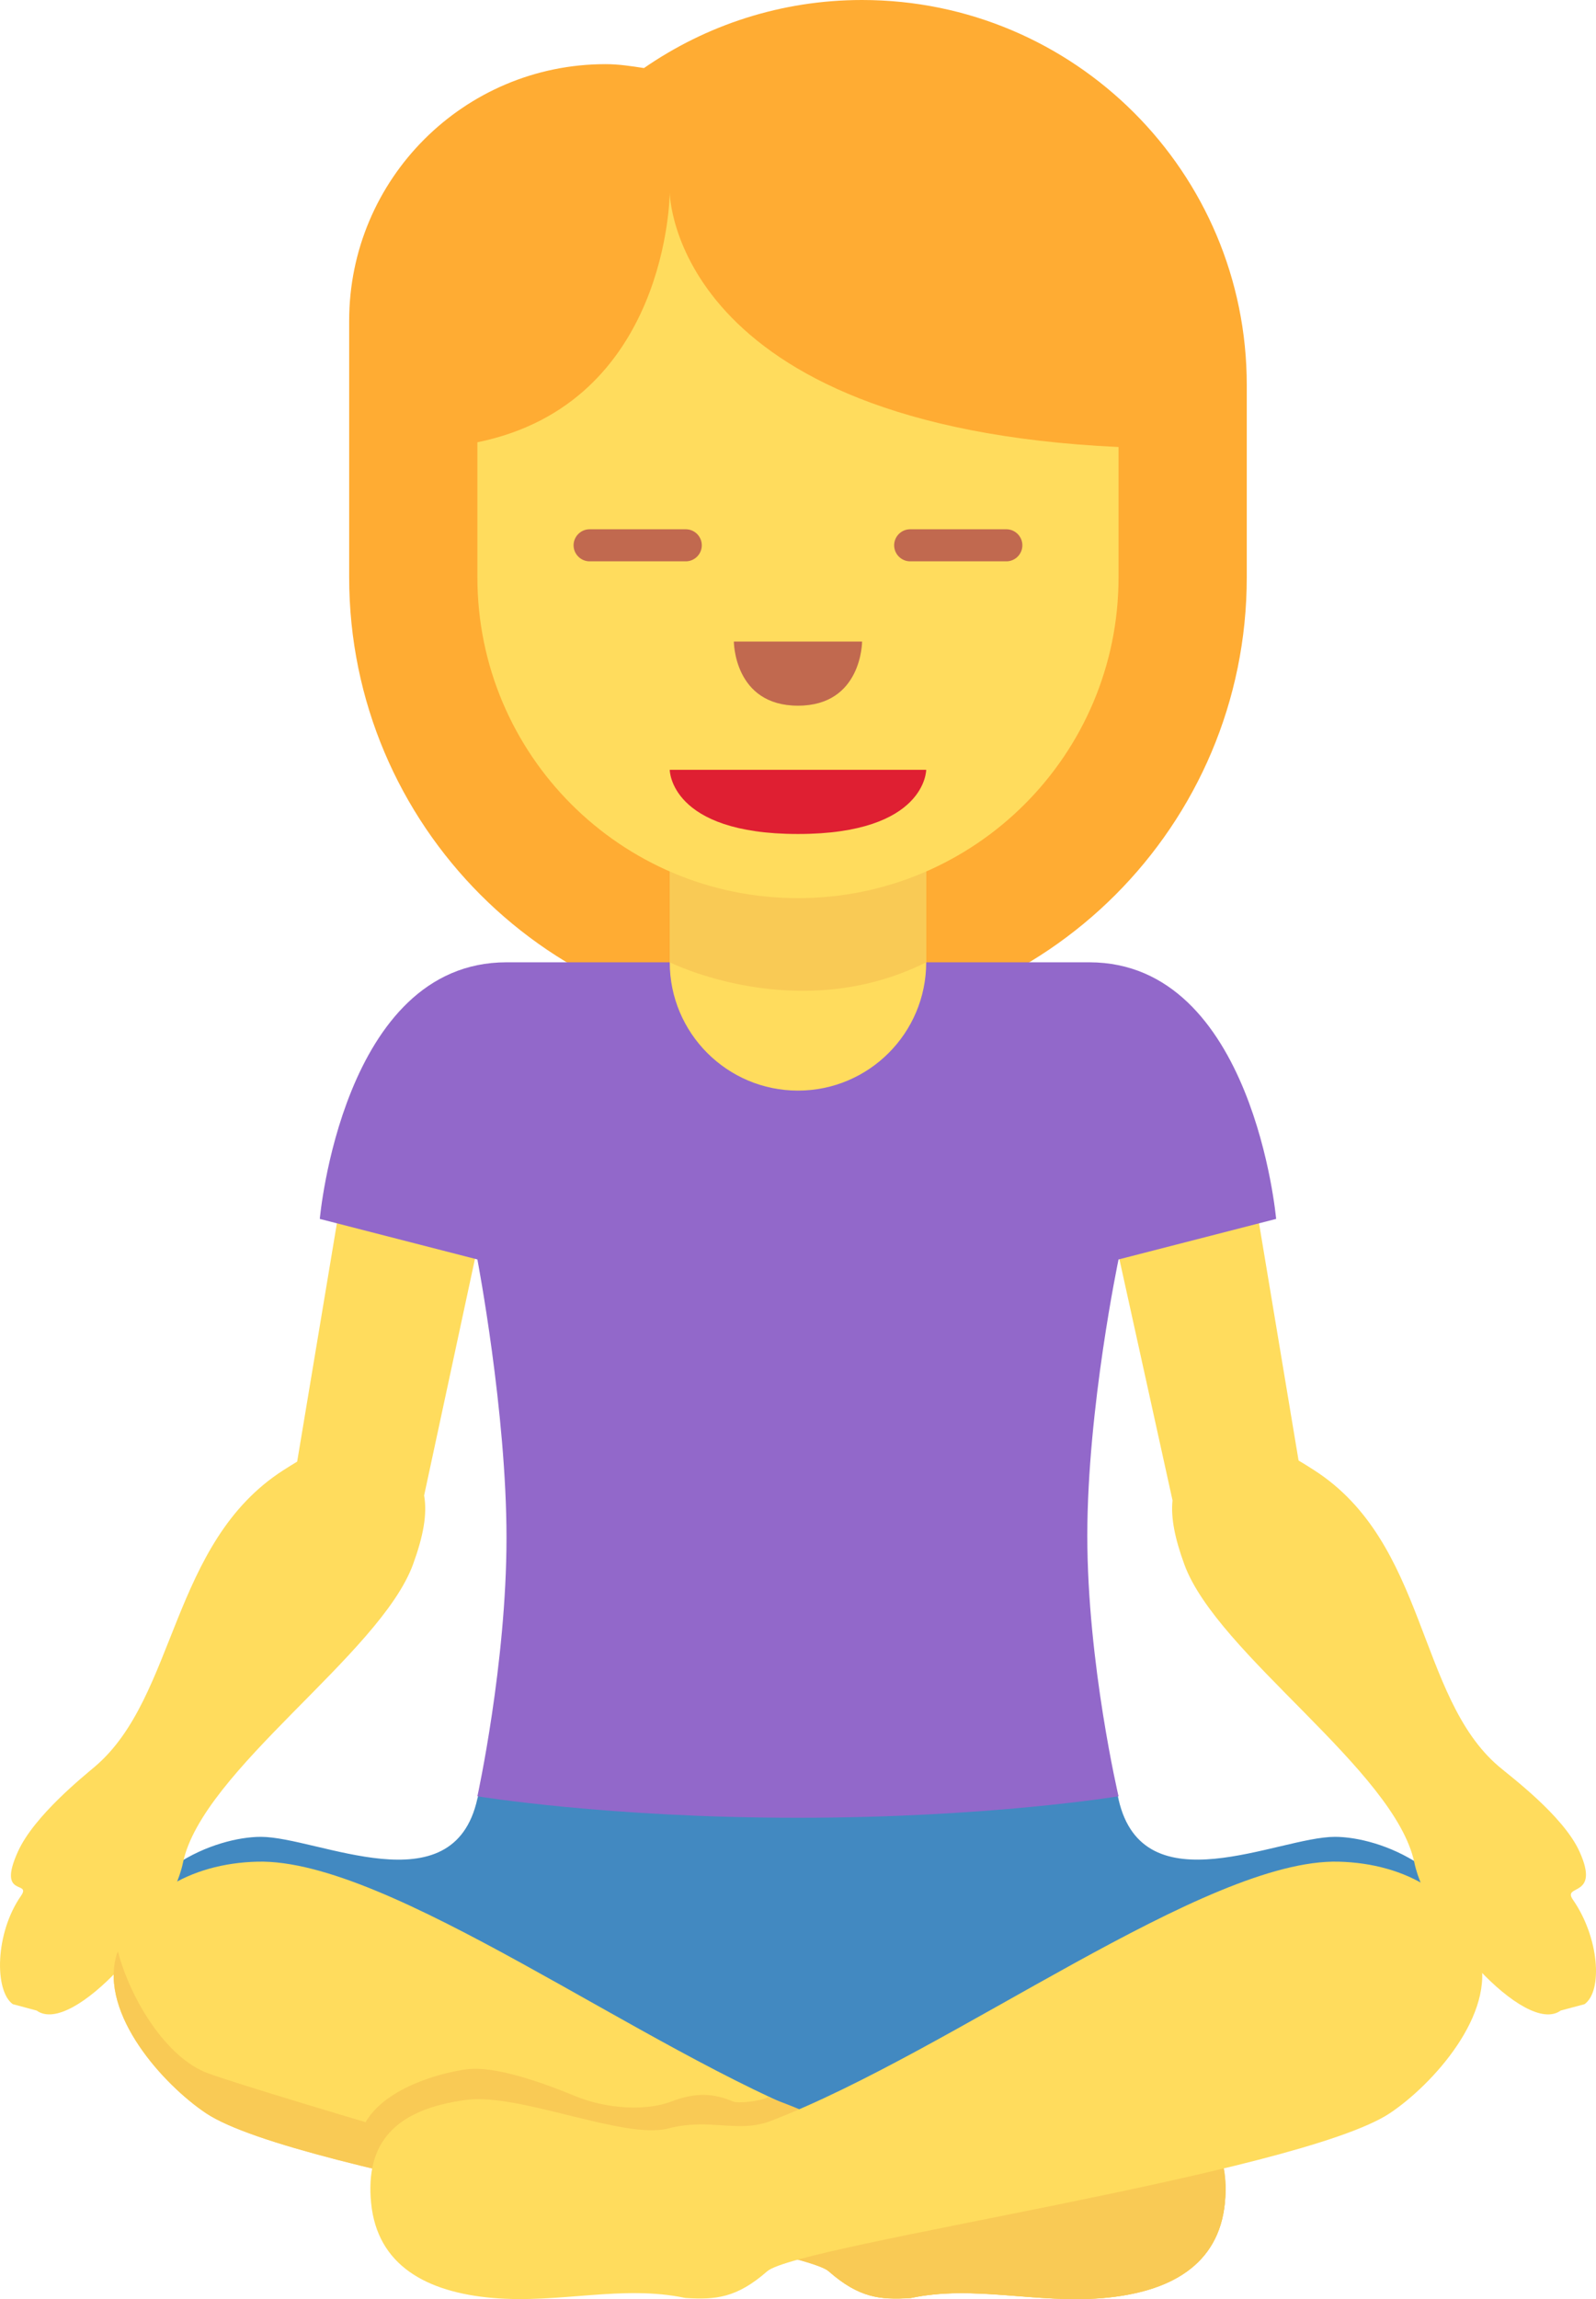 <?xml version="1.0" encoding="UTF-8" standalone="no"?>
<svg
   xmlns:dc="http://purl.org/dc/elements/1.1/"
   xmlns:cc="http://creativecommons.org/ns#"
   xmlns:rdf="http://www.w3.org/1999/02/22-rdf-syntax-ns#"
   xmlns:svg="http://www.w3.org/2000/svg"
   xmlns="http://www.w3.org/2000/svg"
   xmlns:sodipodi="http://sodipodi.sourceforge.net/DTD/sodipodi-0.dtd"
   xmlns:inkscape="http://www.inkscape.org/namespaces/inkscape"
   viewBox="0 0 24.893 35.839"
   id="svg2"
   version="1.1"
   inkscape:version="0.91 r13725"
   sodipodi:docname="1f9d8-200d-2640-fe0f.svg"
   width="24.893"
   height="35.839">
  <defs
     id="defs32" />
  <sodipodi:namedview
     pagecolor="#ffffff"
     bordercolor="#666666"
     borderopacity="1"
     objecttolerance="10"
     gridtolerance="10"
     guidetolerance="10"
     inkscape:pageopacity="0"
     inkscape:pageshadow="2"
     inkscape:window-width="640"
     inkscape:window-height="480"
     id="namedview30"
     showgrid="false"
     inkscape:zoom="6.5555556"
     inkscape:cx="12.445853"
     inkscape:cy="17.839136"
     inkscape:window-x="0"
     inkscape:window-y="0"
     inkscape:window-maximized="0"
     inkscape:current-layer="svg2" />
  <path
     d="m 23.078,30.563 c -0.178,-1.426 -1.568,-1.931 -2.257,-1.931 -0.884,0 -2.992,1.106 -3.375,-0.585 l -0.037,-0.183 -9.91,-0.012 -0.053,0.184 c -0.375,1.708 -2.492,0.596 -3.378,0.596 -0.689,0 -2.079,0.505 -2.257,1.931 0,0 6.765,2.437 10.635,2.437 3.873,0 10.632,-2.437 10.632,-2.437 z"
     id="path4"
     inkscape:connector-curvature="0"
     style="fill:#4289c1" />
  <path
     d="m 6.611,17.014 c -0.546,-0.091 -1.06,0.278 -1.151,0.822 l -0.825,4.947 c -0.071,0.043 -0.142,0.087 -0.217,0.135 -1.762,1.131 -1.661,3.529 -2.934,4.616 -0.171,0.146 -0.949,0.766 -1.203,1.325 -0.336,0.738 0.22,0.444 0.045,0.695 -0.406,0.584 -0.414,1.478 -0.127,1.686 l 0.373,0.1 c 0.557,0.403 2.081,-1.336 2.281,-2.302 0.3,-1.443 3.075,-3.25 3.589,-4.653 0.162,-0.444 0.224,-0.787 0.173,-1.074 l 1.106,-5.145 c 0.091,-0.546 -0.566,-1.062 -1.11,-1.152 z M 24.533,29.612 c -0.175,-0.251 0.437,-0.016 0.101,-0.754 -0.255,-0.56 -1.089,-1.179 -1.259,-1.325 -1.273,-1.087 -1.116,-3.485 -2.878,-4.616 -0.083,-0.054 -0.164,-0.104 -0.243,-0.151 l -0.822,-4.93 c -0.09,-0.544 -0.607,-0.912 -1.15,-0.822 -0.545,0.091 -1.235,0.606 -1.145,1.151 l 1.151,5.222 c -0.028,0.272 0.036,0.592 0.184,0.998 0.513,1.402 3.289,3.209 3.589,4.653 0.201,0.967 1.725,2.706 2.281,2.302 l 0.373,-0.1 c 0.289,-0.21 0.225,-1.044 -0.182,-1.628 z"
     id="path6"
     inkscape:connector-curvature="0"
     style="fill:#ffdc5d" />
  <path
     d="m 17.203,35.82 c -1.04,0.089 -2.02,-0.208 -3,0 -0.475,0.03 -0.802,0 -1.277,-0.416 -0.475,-0.416 -8.287,-1.515 -9.713,-2.465 -0.658,-0.439 -1.662,-1.54 -1.396,-2.465 0.263,-0.913 1.139,-1.429 2.198,-1.455 2.065,-0.051 6,2.941 8.851,4.04 0.518,0.2 0.948,-0.052 1.604,0.119 0.683,0.178 2.317,-0.555 3.149,-0.446 1.129,0.149 1.574,0.683 1.485,1.604 -0.094,0.974 -0.861,1.395 -1.901,1.484 z"
     id="path8"
     inkscape:connector-curvature="0"
     style="fill:#ffdc5d" />
  <path
     d="m 17.203,35.82 c -1.04,0.089 -2.02,-0.208 -3,0 -0.475,0.03 -0.802,0 -1.277,-0.416 -0.475,-0.416 0.889,-2.399 1.545,-2.228 0.683,0.178 2.317,-0.555 3.149,-0.446 1.129,0.149 1.574,0.683 1.485,1.604 -0.095,0.976 -0.862,1.397 -1.902,1.486 z M 5.642,33.206 c 0.238,-0.624 1.188,-0.891 1.634,-0.95 0.446,-0.059 1.188,0.208 1.693,0.416 0.505,0.208 1.118,0.234 1.504,0.085 0.386,-0.149 0.668,-0.124 0.958,0 0.078,0.033 0.423,0 0.546,-0.067 0,0 1.79,0.616 1.136,0.824 -0.653,0.208 -5.421,0.524 -6.074,0.524 -0.653,0 -1.397,-0.832 -1.397,-0.832 z"
     id="path10"
     inkscape:connector-curvature="0"
     style="fill:#f9ca55" />
  <path
     d="m 1.817,30.474 c 0.006,-0.02 0.016,-0.037 0.022,-0.056 0.201,0.762 0.76,1.66 1.401,1.898 0.802,0.297 7.247,2.198 8.049,2.287 0.802,0.089 1.99,0.208 2.228,0.386 0.238,0.178 0.861,0.238 1.366,0.119 0.505,-0.119 1.782,0.356 2.436,0.208 0.653,-0.148 1.604,-0.445 1.782,-1.247 0.003,-0.015 0.007,-0.022 0.011,-0.034 0.004,0.096 0.003,0.195 -0.007,0.302 -0.094,0.975 -0.861,1.396 -1.901,1.485 -1.04,0.089 -2.02,-0.208 -3,0 -0.475,0.03 -0.802,0 -1.277,-0.416 -0.475,-0.416 -8.287,-1.515 -9.713,-2.465 -0.659,-0.441 -1.663,-1.543 -1.397,-2.467 z"
     id="path12"
     inkscape:connector-curvature="0"
     style="fill:#f9ca55" />
  <path
     d="m 7.689,35.82 c 1.04,0.089 2.02,-0.208 3,0 0.475,0.03 0.802,0 1.277,-0.416 0.475,-0.416 8.287,-1.515 9.713,-2.465 0.658,-0.439 1.662,-1.54 1.396,-2.465 -0.263,-0.913 -1.139,-1.429 -2.198,-1.455 -2.065,-0.051 -6,2.941 -8.851,4.04 -0.518,0.2 -0.948,-0.052 -1.604,0.119 -0.683,0.178 -2.317,-0.555 -3.149,-0.446 -1.129,0.149 -1.574,0.683 -1.485,1.604 0.094,0.974 0.861,1.395 1.901,1.484 z"
     id="path14"
     inkscape:connector-curvature="0"
     style="fill:#ffdc5d" />
  <path
     d="m 13.446,0 c -1.264,0 -2.435,0.393 -3.402,1.061 C 9.848,1.031 9.651,1 9.446,1 c -2.209,0 -4,1.791 -4,4 l 0,4 c 0,3.866 3.134,7 7,7 3.866,0 7,-3.134 7,-7 l 0,-2.999 c 0,-3.314 -2.686,-6.001 -6,-6.001 z"
     id="path16"
     inkscape:connector-curvature="0"
     style="fill:#ffac33" />
  <path
     d="m 16.989,15 -9.089,0 c -2.562,0 -2.912,4 -2.912,4 l 2.458,0.632 c 0,0 0.454,2.376 0.454,4.337 0,1.961 -0.454,4.031 -0.454,4.031 0,0 2.031,0.335 5,0.335 2.969,0 5,-0.335 5,-0.335 0,0 -0.487,-2.071 -0.487,-4.061 0,-1.99 0.487,-4.307 0.487,-4.307 l 2.458,-0.632 c 0,0 -0.353,-4 -2.915,-4 z"
     id="path18"
     inkscape:connector-curvature="0"
     style="fill:#9268ca" />
  <path
     d="m 10.446,11 0,4 c 0,1.104 0.896,2 2,2 1.104,0 2,-0.896 2,-2 l 0,-4 -4,0 z"
     id="path20"
     inkscape:connector-curvature="0"
     style="fill:#ffdc5d" />
  <path
     d="m 14.446,11 -4,0.019 0,3.981 c 0,0 2,1 4,0 l 0,-4 z"
     id="path22"
     inkscape:connector-curvature="0"
     style="fill:#f9ca55" />
  <path
     d="m 10.446,3 c 0,0 -0.011,3.285 -3,3.894 l 0,2.106 c 0,2.762 2.238,5 5,5 2.762,0 5,-2.237 5,-5 l 0,-2.032 c -6.981,-0.324 -7,-3.968 -7,-3.968 z"
     id="path24"
     inkscape:connector-curvature="0"
     style="fill:#ffdc5d" />
  <path
     d="m 14.446,12 -4,0 c 0,0 0,1 2,1 2,0 2,-1 2,-1 z"
     id="path26"
     inkscape:connector-curvature="0"
     style="fill:#df1f32" />
  <path
     d="m 10.696,8.75 -1.5,0 c -0.137,0 -0.25,-0.113 -0.25,-0.25 0,-0.137 0.113,-0.25 0.25,-0.25 l 1.5,0 c 0.138,0 0.25,0.113 0.25,0.25 0,0.137 -0.112,0.25 -0.25,0.25 z m 5,0 -1.5,0 c -0.138,0 -0.25,-0.113 -0.25,-0.25 0,-0.137 0.112,-0.25 0.25,-0.25 l 1.5,0 c 0.138,0 0.25,0.113 0.25,0.25 0,0.137 -0.112,0.25 -0.25,0.25 z m -4.25,1.25 2,0 c 0,0 0,1 -1,1 -1,0 -1,-1 -1,-1 z"
     id="path28"
     inkscape:connector-curvature="0"
     style="fill:#c1694f" />
</svg>
